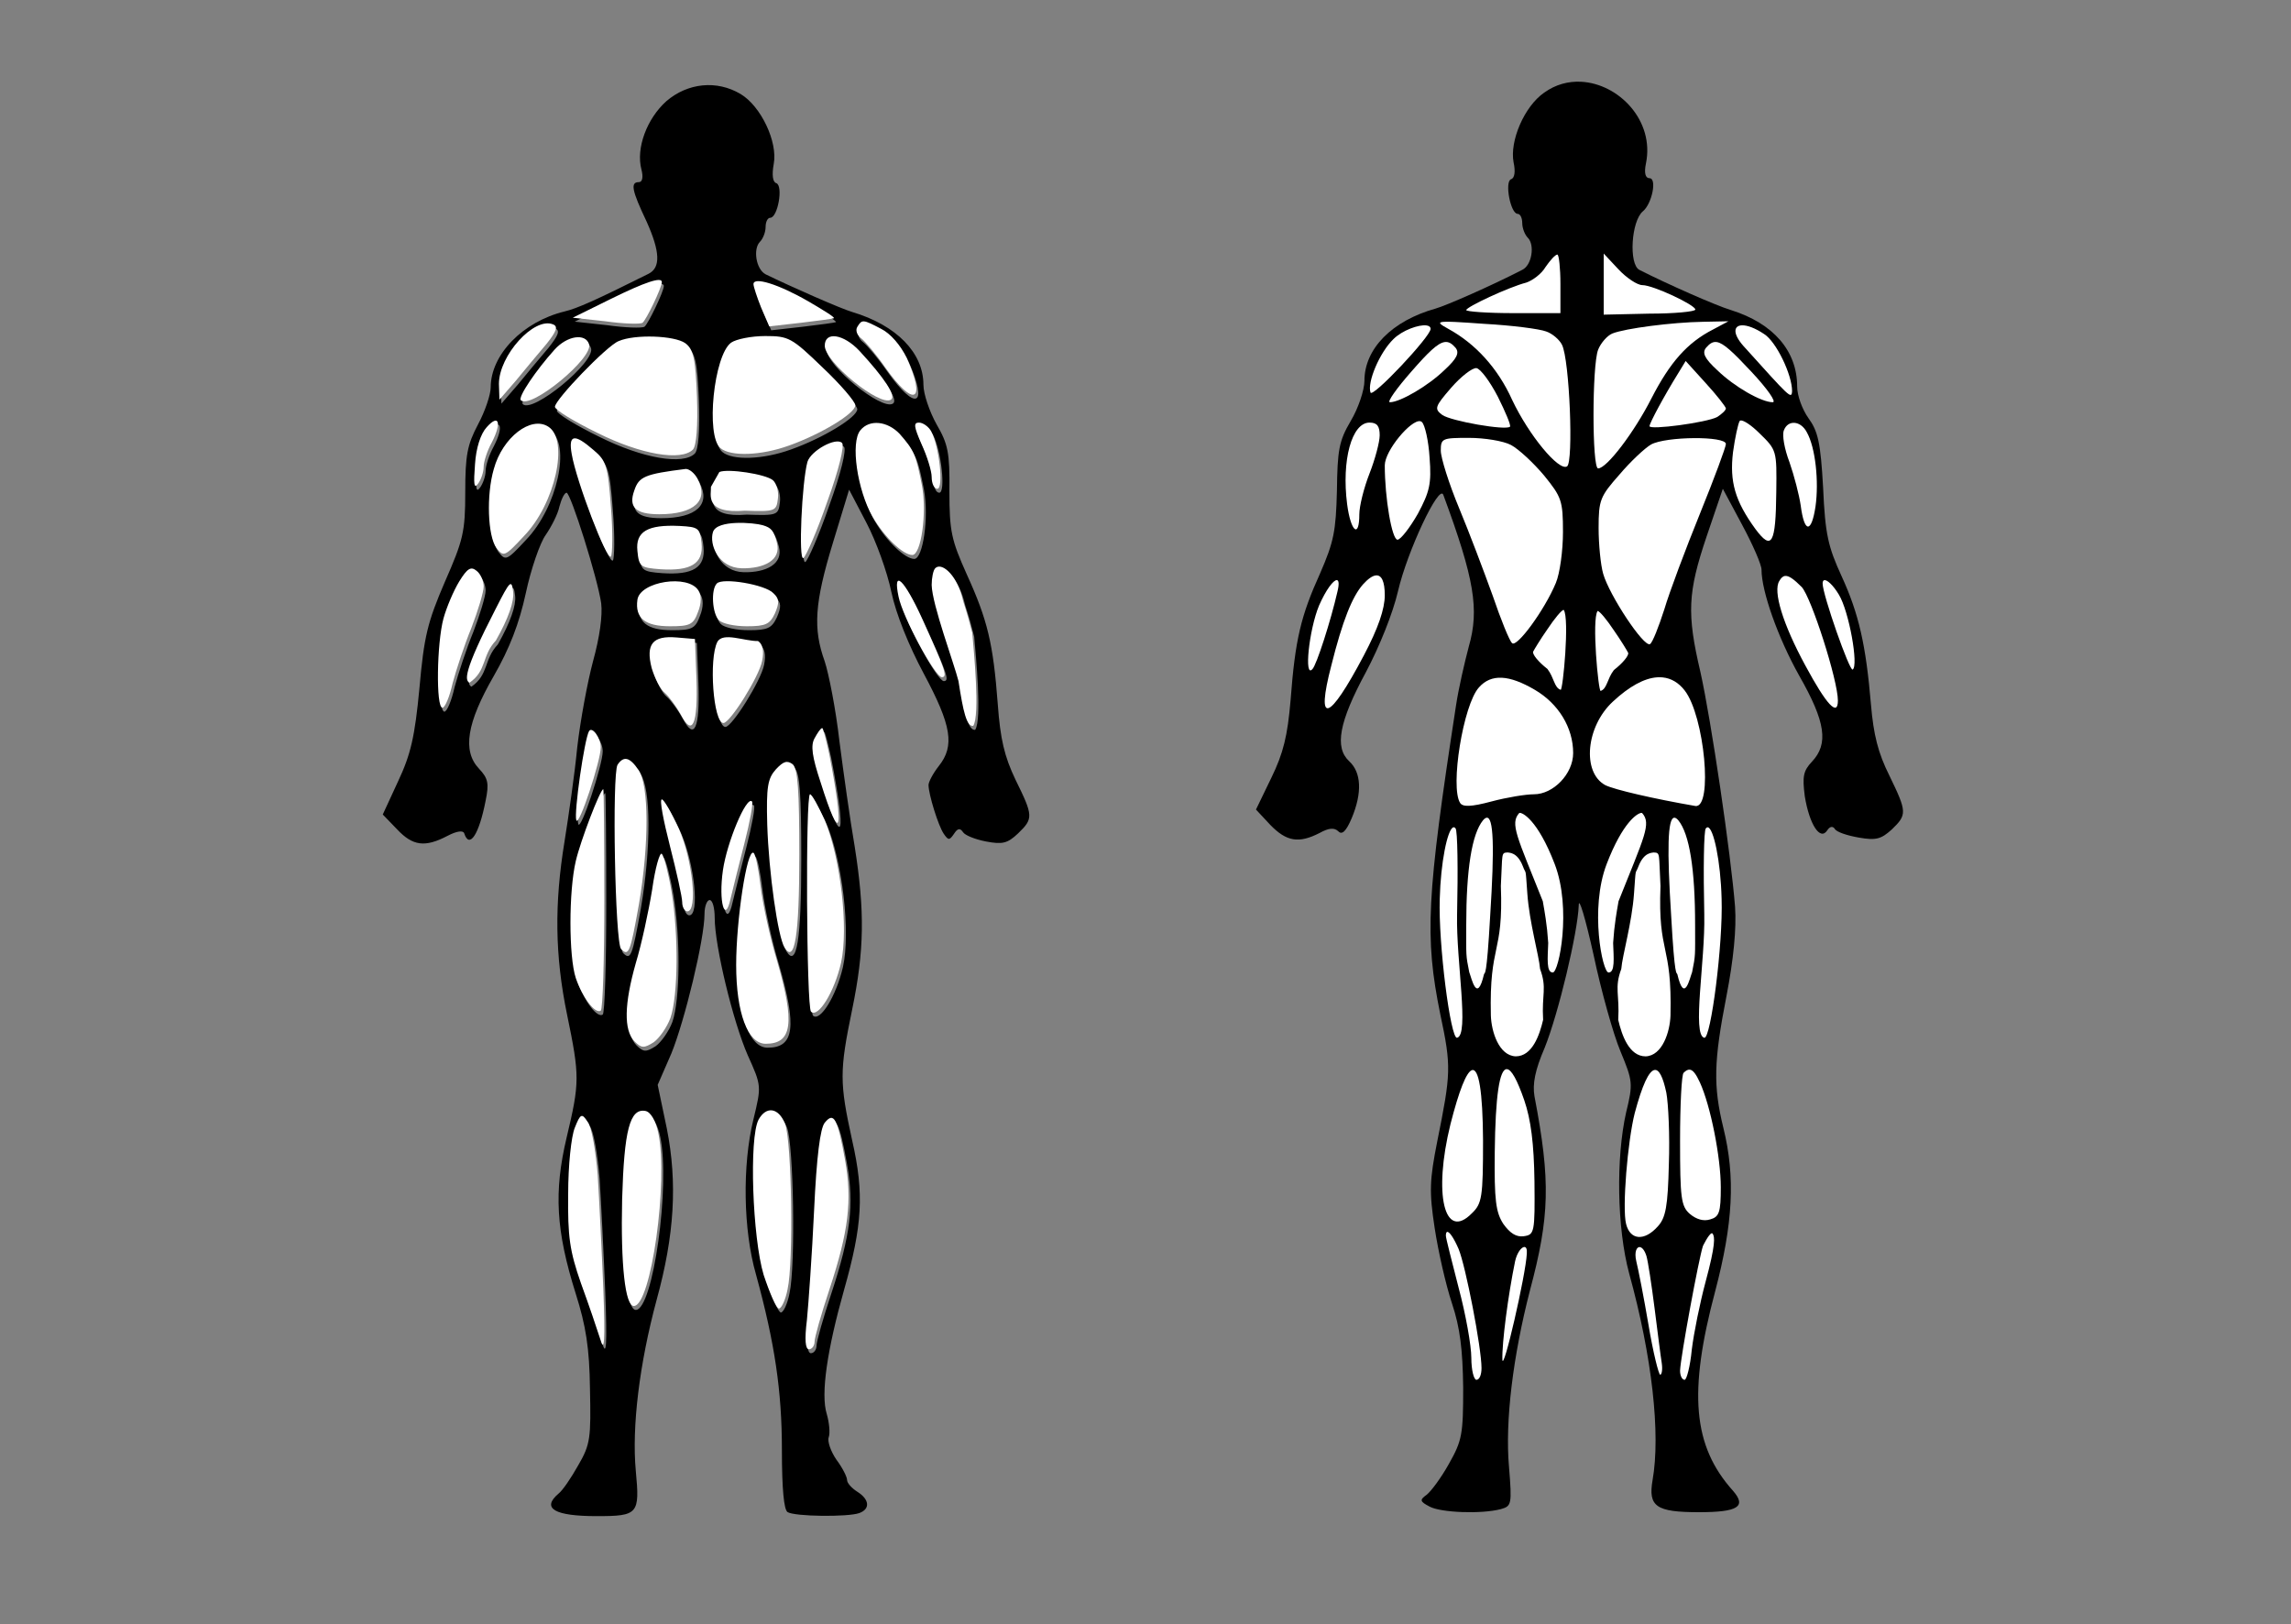 <?xml version="1.0" encoding="UTF-8" standalone="no"?>
<svg
   version="1.0"
   width="450pt"
   height="319pt"
   viewBox="0 0 450 319"
   preserveAspectRatio="xMidYMid meet"
   id="svg2"
   sodipodi:docname="picsvg_download (1).svg.2024_10_19_10_00_56.0.svg"
   inkscape:version="1.3.2 (091e20e, 2023-11-25, custom)"
   xmlns:inkscape="http://www.inkscape.org/namespaces/inkscape"
   xmlns:sodipodi="http://sodipodi.sourceforge.net/DTD/sodipodi-0.dtd"
   xmlns="http://www.w3.org/2000/svg"
   xmlns:svg="http://www.w3.org/2000/svg">
  <rect x="0" y="0" width="450" height="319" fill="#808080" stroke="none"/>
  <defs
     id="defs2" />
  <sodipodi:namedview
     id="namedview2"
     pagecolor="#505050"
     bordercolor="#eeeeee"
     borderopacity="1"
     inkscape:showpageshadow="0"
     inkscape:pageopacity="0"
     inkscape:pagecheckerboard="0"
     inkscape:deskcolor="#505050"
     inkscape:document-units="pt"
     inkscape:zoom="1.4142136"
     inkscape:cx="424.97116"
     inkscape:cy="233.69878"
     inkscape:window-width="1920"
     inkscape:window-height="1017"
     inkscape:window-x="1912"
     inkscape:window-y="-8"
     inkscape:window-maximized="1"
     inkscape:current-layer="g2" />
  <g
     transform="translate(0,319) scale(0.1,-0.1)"
     fill="#000000"
     stroke="none"
     id="g2">
    <path
       d="m 3105.454,3029.453 c -24.766,1.234 -49.951,-5.21 -72.451,-21.46 -39,-27 -68,-94.992 -60,-136.992 4,-18 1.99,-31.003 -5.01,-33.003 -13,-5 -0.992,-67.998 13.008,-67.998 5,0 8.994,-8.003 8.994,-18.003 0,-10 5.001,-23.004 11.001,-29.004 14,-14 7.999,-53.988 -11.001,-62.988 -60,-31 -148.995,-70.011 -169.995,-76.011 -86,-24 -139.995,-78.987 -139.995,-141.987 0,-18 -12.012,-54.014 -27.012,-79.014 -23,-39 -25.997,-56.992 -26.997,-136.992 -2,-79 -6.003,-99.997 -33.003,-161.997 -38,-84 -48.993,-130.009 -57.993,-249.009 -6,-70 -13.998,-103.988 -37.998,-152.988 l -30,-62.007 27.993,-30 c 32,-33 56.002,-36.996 97.002,-15.996 18,10 29.002,11.003 37.002,3.003 7,-7 15.001,-0.014 26.001,25.986 21,50 19.005,90.002 -4.995,112.002 -29,27 -20.012,77.005 32.988,175.005 27,51 53.003,115.994 63.003,158.994 18,78 81.004,212.009 89.004,189.009 61,-165 70.995,-225.008 49.995,-298.008 -8,-30 -19.99,-81.99 -24.99,-114.99 -58,-377.999 -62.011,-454.002 -31.011,-607.002 22,-103 21.009,-116.005 -5.991,-250.005 -15,-76 -16.01,-97.995 -5.01,-169.995 7,-46 22.014,-112.008 34.014,-148.008 16,-48 20.987,-91 21.987,-165 0,-92 -1.993,-104 -27.993,-150 -15,-27 -35.004,-53.996 -44.004,-60.996 -14,-10 -12.994,-12.998 6.006,-22.998 22,-12 101.995,-14.995 139.995,-4.995 21,6 21.996,8.998 15.996,82.998 -8,90 8.001,217.996 41.001,345.996 39,146 41.009,215.002 9.009,382.002 -4,24 0.995,50.995 19.995,94.995 27,67 65.002,226.005 67.002,280.005 0,18 13.004,-25.002 29.004,-97.002 15,-71 38.998,-157.005 52.998,-190.005 24,-58 25.001,-63 11.001,-120 -20,-89 -18.009,-226.996 5.991,-315.996 45,-163 62.011,-314.996 46.011,-405.996 -9,-52 6.996,-63.003 90.996,-63.003 77,0 94.002,10.997 67.002,41.997 -79,88 -88.01,193.007 -35.01,392.007 35,133 40.011,223.991 16.011,320.991 -20,82 -19.009,130.003 5.991,258.003 14,72 20.007,133.001 17.007,176.001 -8,103 -46.998,367.001 -67.998,461.001 -27,115 -25.003,156.001 11.997,266.001 l 31.992,93.999 38.013,-71.001 c 21,-39 37.998,-77.993 37.998,-87.993 0,-42 31.989,-133.008 73.989,-208.008 52,-91 58.005,-133.999 25.005,-168.999 -17,-18 -19.004,-28.998 -14.004,-67.998 9,-55 30.004,-88.002 44.004,-67.002 5,8 11,9.003 15,3.003 3,-6 24.007,-13.007 47.007,-17.007 34,-6 43.995,-2.989 64.995,16.011 30,29 30.005,33.996 -4.995,105.996 -22,44 -31.006,79.999 -36.006,138.999 -10,118 -23.993,178.993 -57.993,252.993 -26,57 -32.006,81.013 -36.006,173.013 -5,89 -10.004,110.992 -29.004,136.992 -12,17 -22.002,44.007 -22.002,62.007 0,70 -46.99,124 -129.99,150 -30,9 -127,51.999 -180,78.999 -21,11 -15.998,95.99 7.002,114.99 18,15 27.993,65.01 12.993,65.01 -8,0 -11.002,9.989 -7.002,28.989 17.25,84 -53.247,156.756 -127.544,160.459 z"
       id="Body-Back"
       style="fill:#000000"/>
    <path
       d="m 1308.858,2991.279 c -38,-34 -60,-92 -49,-134 4,-15 2,-25 -5,-25 -17,0 -14,-16 15,-77 27,-60 28,-91 4,-103 -104,-52 -140,-68 -165,-74 -82,-20 -145,-85 -145,-149 0,-14 -11,-47 -25,-73 -21,-40 -25,-60 -25,-133 0,-78 -4,-94 -40,-176 -34,-79 -41,-107 -50,-209 -9,-95 -17,-130 -42,-183 l -30,-65 28,-29 c 31,-33 55,-36 99,-13 19,10 31,11 33,5 10,-31 29,-3 42,64 7,34 5,44 -13,63 -33,35 -24,90 29,182 31,54 50,103 63,163 10,47 28,99 39,114 11,16 24,41 27,56 4,15 10,27 14,27 8,0 61,-168 68,-217 3,-24 -3,-67 -16,-114 -11,-41 -25,-117 -31,-169 -5,-52 -17,-135 -25,-185 -20,-122 -19,-224 5,-340 25,-121 25,-133 -1,-242 -25,-106 -21,-182 18,-306 20,-63 27,-107 28,-187 2,-96 1,-109 -23,-150 -14,-25 -31,-50 -39,-56 -34,-29 -7,-44 75,-44 82,0 85,4 77,89 -8,86 7,210 41,336 35,127 41,230 20,336 l -18,86 27,62 c 26,64 65,224 65,274 0,15 5,27 10,27 6,0 10,-16 10,-35 0,-55 36,-204 65,-270 27,-60 27,-60 11,-126 -22,-90 -20,-217 5,-304 37,-135 51,-229 51,-345 0,-77 4,-117 11,-122 14,-9 119,-10 141,-2 22,8 20,27 -4,42 -11,7 -20,17 -20,23 0,6 -9,24 -21,40 -11,16 -18,36 -15,44 3,8 1,29 -4,46 -12,39 1,126 34,243 36,127 40,189 16,294 -25,114 -25,136 0,257 24,116 25,193 5,320 -9,52 -22,145 -30,207 -7,62 -21,133 -29,157 -23,64 -20,114 16,232 l 32,105 34,-65 c 19,-36 41,-97 49,-136 9,-43 34,-105 64,-161 54,-101 61,-141 29,-181 -11,-14 -20,-31 -20,-37 0,-18 19,-80 30,-96 9,-13 11,-13 20,0 7,11 12,12 18,3 4,-6 24,-14 45,-18 32,-6 42,-4 63,16 30,29 30,34 -5,105 -22,46 -30,80 -35,149 -9,119 -20,165 -61,255 -30,67 -34,84 -34,163 1,76 -3,93 -25,131 -14,25 -26,60 -26,78 0,63 -53,117 -140,143 -21,6 -121,50 -170,74 -19,10 -25,50 -11,64 6,6 11,19 11,29 0,10 4,18 9,18 15,0 26,63 12,68 -7,2 -9,16 -5,38 8,43 -25,113 -65,137 -47,28 -104,22 -146,-14 z m -5,-363 c 0,-11 -31,-75 -38,-80 -5,-3 -38,-2 -73,3 l -64,7 75,37 c 67,33 100,44 100,33 z m 288,-38 c 29,-17 52,-31 50,-33 -2,-1 -31,-5 -65,-9 l -62,-7 -16,37 c -8,20 -15,41 -15,46 0,15 49,0 108,-34 z m -515,-84 c -16,-19 -43,-51 -60,-72 l -32,-37 -1,31 c 0,56 69,132 106,117 11,-4 7,-14 -13,-39 z m 658,30 c 18,-9 38,-32 50,-57 39,-87 14,-98 -42,-19 -18,26 -40,52 -48,58 -8,6 -11,16 -7,22 9,15 11,15 47,-4 z m -574,-30 c 9,-27 -115,-129 -134,-110 -6,6 30,59 66,99 25,28 61,33 68,11 z m 189,2 c 16,-12 20,-29 23,-106 2,-56 -1,-96 -8,-103 -23,-23 -102,-10 -188,33 -45,22 -83,45 -83,51 0,14 102,120 125,129 32,14 110,11 131,-4 z m 270,-48 c 35,-33 64,-67 64,-74 0,-16 -68,-57 -130,-79 -55,-20 -115,-22 -135,-5 -29,24 -13,182 21,207 10,7 40,13 67,13 46,0 52,-3 113,-62 z m 72,33 c 49,-53 73,-89 62,-96 -22,-14 -130,74 -130,106 0,29 37,23 68,-10 z m -722,-180 c -9,-16 -16,-38 -16,-48 0,-10 -5,-25 -11,-33 -8,-11 -9,-1 -6,38 2,32 11,60 23,73 24,27 30,9 10,-30 z m 111,31 c 41,-26 14,-151 -48,-215 -38,-41 -40,-41 -54,-23 -17,23 -20,104 -5,155 17,62 73,105 107,83 z m 690,-14 c 29,-33 32,-41 44,-102 10,-55 -2,-136 -19,-136 -18,0 -54,34 -78,75 -30,52 -44,146 -24,170 18,22 53,18 77,-7 z m 62,5 c 16,-30 25,-113 12,-113 -6,0 -11,10 -11,23 0,12 -9,41 -20,65 -15,34 -16,42 -5,42 8,0 19,-8 24,-17 z m -663,-37 c 25,-21 28,-31 34,-112 4,-49 3,-93 0,-97 -8,-9 -68,148 -77,201 -7,39 5,41 43,8 z m 459,-101 c -20,-58 -42,-108 -47,-111 -10,-6 -3,149 8,189 7,22 56,49 68,37 5,-5 -6,-52 -29,-115 z m -255,45 c 23,-43 -6,-70 -75,-70 -47,0 -61,14 -49,47 9,27 21,32 101,42 7,0 17,-8 23,-19 z m 43,13 c 17,7 90,-4 105,-16 7,-6 12,-22 10,-36 -3,-25 -5,-26 -65,-24 -80.618,-6.711 -65.566,32.524 -66.541,46.825 m 101.509,-75.282 c 16.975,-4.978 22.032,-10.543 28.032,-34.543 9,-34 -25.123,-51.045 -69.114,-50.114 -45.915,0.971 -64.321,46.982 -56.401,71.37 7.921,24.388 80.507,18.266 97.482,13.287 z m -119.968,-35.543 c 4,-40 -21,-55 -81,-51 -39,3 -42,5 -45,36 -4,38 20,52 83,49 37,-2 40,-4 43,-34 z m -428,-85 c 0,-11 -11,-47 -24,-81 -14,-34 -30,-83 -37,-109 -6,-27 -15,-48 -20,-48 -13,0 -11,127 2,175 6,22 20,55 31,73 16,26 23,30 34,21 8,-6 14,-20 14,-31 z m 938.75,-16.938 c 5,-21 8.375,-23.812 20.938,-73.938 3.022,-34.762 15.609,-162.561 1.884,-182.841 -12.899,-1.281 -19.618,27.459 -28.921,88.088 -8.674,34.752 -51.651,149.629 -52.651,188.629 0,14 3,29 7,33 12,12 39.75,-10.938 51.75,-52.938 z m -914.75,-89.062 c -28.129,-29.916 -17.429,-59.235 -51.938,-82.938 -8.411,5.168 -13.645,18.63 51.938,145.938 28,55 31,58 34,32 2,-18 -9,-51 -34,-95 z m 398,98 c 6,-9 6,-25 -1,-42 -9,-25 -16,-28 -55,-28 -49,0 -69,16 -64,52 5,36 100,51 120,18 z m 147,-5 c 12,-11 12,-19 3,-40 -10,-21 -18,-25 -55,-25 -24,0 -48,5 -55,12 -13,13 -16,60 -4,72 11,12 95,-2 111,-19 z m 293,-52 c 44,-97 50,-113 38,-113 -13,0 -77,118 -85,158 -12,56 11,35 47,-45 z m -444,-117 c 3,-89 -8,-114 -31,-69 -9,16 -23,35 -31,42 -9,7 -20,29 -26,49 -12,47 2,64 49,60 l 36,-3 z m 121,75 c 9,-6 12,-19 8,-39 -6,-31 -63,-122 -76,-122 -20,0 -28.971,126.257 -11.971,159.257 11,20 53.029,1.23 79.971,1.743 z m -309,-209 c 0,-26 -43,-157 -48,-143 -5,14 16,160 25,175 6,10 23,-13 23,-32 z m 449,-14 c 30,-155 22,-179 -17,-55 -17,51 -20,73 -12,87 6,11 12,20 15,20 2,0 8,-24 14,-52 z m -375,-30 c 21,-29 21,-147 1,-264 -17,-95 -20,-103 -35,-88 -12,12 -18,344 -7,362 12,18 24,15 41,-10 z m 316,-167 c 0,-160 -9,-214 -29,-182 -13,21 -31,146 -34,242 -2,74 1,90 17,108 15,16 22,18 33,10 10,-9 13,-50 13,-178 z m -383,-86 c 0,-119 -3,-218 -7,-220 -11,-7 -36,26 -49,64 -14,42 -14,171 0,230 9,39 48,141 54,141 1,0 2,-97 2,-215 z m 433,154 c 31,-74 47,-212 32,-280 -13,-57 -45,-109 -59,-96 -9,9 -11,427 -2,427 4,0 16,-23 29,-51 z m -286,-18 c 26,-59 37,-161 16,-161 -5,0 -10,8 -10,18 0,10 -11,59 -24,110 -13,51 -21,92 -16,92 4,0 19,-26 34,-59 z m 128,-28 c -11,-43 -23,-91 -27,-108 -11,-51 -24,-6 -15,56 8,55 46,146 57,135 3,-3 -4,-40 -15,-83 z m -143,-94 c 14,-84 13,-204 -2,-248 -7,-19 -22,-40 -33,-48 -19,-12 -24,-12 -38,2 -21,22 -20,73 3,154 11,36 25,101 32,144 6,43 15,74 19,70 4,-4 13,-38 19,-74 z m 175,10 c 4,-33 18,-99 32,-145 36,-124 30,-164 -22,-164 -35,0 -58,60 -58,155 0,87 21,228 34,220 4,-2 10,-32 14,-66 z m -201,-484 c 20,-94 -14,-340 -48,-340 -17,0 -26,80 -23,210 4,135 15,179 46,173 10,-2 20,-19 25,-43 z m 249,18 c 13,-33 17,-271 5,-325 -4,-21 -12,-38 -17,-38 -5,0 -18,30 -30,66 -22,73 -29,269 -10,305 15,27 39,24 52,-8 z m -368,-101 c 3,-48 8,-148 11,-222 4,-106 2,-128 -6,-100 -6,19 -23,69 -38,110 -22,63 -26,91 -25,175 0,56 6,113 13,130 11,28 14,29 25,12 8,-9 16,-57 20,-105 z m 486,29 c 14,-79 7,-139 -31,-254 -16,-48 -29,-94 -29,-102 0,-8 -5,-15 -11,-15 -7,0 -9,18 -4,58 3,31 10,128 14,214 5,107 12,162 21,173 18,22 25,9 40,-74 z"
       id="Body-Front"
       sodipodi:nodetypes="ccscscscscccccccccccccsccccccccccscccccssscccscscscscccccccccccccsccscccccccsccsssccccsccccscccccsccccccccccscccsccccscscccscccsccssccscccccccccccsccccsscscccccccscsccsccccccccscsssscccssccscccscccccsccccccccsscccsscccscccccccccccsccsssscccscccsccsccccsscccsscccsccsssscsccssscccccssccsscccscccccscccccccccccccssccsc"
       style="fill:#000000;fill-opacity:1"/>
    <path
       id="Calfs-Front"
       style="fill:#ffffff;fill-opacity:1"
       d="m 1293,965 c 20,-94 -14,-340 -48,-340 -17,0 -26,80 -23,210 4,135 15,179 46,173 10,-2 20,-19 25,-43 z m 249,18 c 13,-33 17,-271 5,-325 -4,-21 -12,-38 -17,-38 -5,0 -18,30 -30,66 -22,73 -29,269 -10,305 15,27 39,24 52,-8 z M 1174,882 c 3,-48 8,-148 11,-222 4,-106 2,-128 -6,-100 -6,19 -23,69 -38,110 -22,63 -26,91 -25,175 0,56 6,113 13,130 11,28 14,29 25,12 8,-9 16,-57 20,-105 z m 486,29 c 14,-79 7,-139 -31,-254 -16,-48 -29,-94 -29,-102 0,-8 -5,-15 -11,-15 -7,0 -9,18 -4,58 3,31 10,128 14,214 5,107 12,162 21,173 18,22 25,9 40,-74 z" />
    <path
       id="Quads-Front"
       style="fill:#ffffff;fill-opacity:1"
       d="m 1180,1722 c 0,-26 -43,-157 -48,-143 -5,14 16,160 25,175 6,10 23,-13 23,-32 z m 449,-14 c 30,-155 22,-179 -17,-55 -17,51 -20,73 -12,87 6,11 12,20 15,20 2,0 8,-24 14,-52 z m -375,-30 c 21,-29 21,-147 1,-264 -17,-95 -20,-103 -35,-88 -12,12 -18,344 -7,362 12,18 24,15 41,-10 z m 316,-167 c 0,-160 -9,-214 -29,-182 -13,21 -31,146 -34,242 -2,74 1,90 17,108 15,16 22,18 33,10 10,-9 13,-50 13,-178 z m -383,-86 c 0,-119 -3,-218 -7,-220 -11,-7 -36,26 -49,64 -14,42 -14,171 0,230 9,39 48,141 54,141 1,0 2,-97 2,-215 z m 433,154 c 31,-74 47,-212 32,-280 -13,-57 -45,-109 -59,-96 -9,9 -11,427 -2,427 4,0 16,-23 29,-51 z m -286,-18 c 26,-59 37,-161 16,-161 -5,0 -10,8 -10,18 0,10 -11,59 -24,110 -13,51 -21,92 -16,92 4,0 19,-26 34,-59 z m 128,-28 c -11,-43 -23,-91 -27,-108 -11,-51 -24,-6 -15,56 8,55 46,146 57,135 3,-3 -4,-40 -15,-83 z m -143,-94 c 14,-84 13,-204 -2,-248 -7,-19 -22,-40 -33,-48 -19,-12 -24,-12 -38,2 -21,22 -20,73 3,154 11,36 25,101 32,144 6,43 15,74 19,70 4,-4 13,-38 19,-74 z m 175,10 c 4,-33 18,-99 32,-145 36,-124 30,-164 -22,-164 -35,0 -58,60 -58,155 0,87 21,228 34,220 4,-2 10,-32 14,-66 z" />
    <path
       id="Lower_Abs-Front"
       style="fill:#ffffff;fill-opacity:1"
       d="m 1368,1856 c 3,-89 -8,-114 -31,-69 -9,16 -23,35 -31,42 -9,7 -20,29 -26,49 -12,47 2,64 49,60 l 36,-3 z m 121,75 c 9,-6 12,-19 8,-39 -6,-31 -63,-122 -76,-122 -20,0 -28.971,126.257 -11.971,159.257 11,20 53.029,1.23 79.971,1.743 z" />
    <path
       id="Forearms-Front"
       style="fill:#ffffff;fill-opacity:1"
       d="m 950,2038 c 0,-11 -11,-47 -24,-81 -14,-34 -30,-83 -37,-109 -6,-27 -15,-48 -20,-48 -13,0 -11,127 2,175 6,22 20,55 31,73 16,26 23,30 34,21 8,-6 14,-20 14,-31 z m 938.75,-16.938 c 5,-21 8.375,-23.812 20.938,-73.938 3.022,-34.762 15.609,-162.561 1.884,-182.841 -12.899,-1.281 -19.618,27.459 -28.921,88.088 C 1873.976,1887.123 1831,2002 1830,2041 c 0,14 3,29 7,33 12,12 39.75,-10.938 51.75,-52.938 z M 974,1932 c -28.129,-29.916 -17.429,-59.235 -51.938,-82.938 C 913.652,1854.23 908.417,1867.692 974,1995 c 28,55 31,58 34,32 2,-18 -9,-51 -34,-95 z m 838,41 c 44,-97 50,-113 38,-113 -13,0 -77,118 -85,158 -12,56 11,35 47,-45 z" />
    <path
       id="Middle_Abs-Front"
       style="fill:#ffffff;fill-opacity:1"
       d="M 1497.968,2158.543 C 1514.943,2153.564 1520,2148 1526,2124 c 9,-34 -25.123,-51.045 -69.114,-50.114 -45.915,0.971 -64.321,46.982 -56.401,71.37 7.921,24.388 80.507,18.266 97.482,13.287 z M 1378,2123 c 4,-40 -21,-55 -81,-51 -39,3 -42,5 -45,36 -4,38 20,52 83,49 37,-2 40,-4 43,-34 z m -6,-93 c 6,-9 6,-25 -1,-42 -9,-25 -16,-28 -55,-28 -49,0 -69,16 -64,52 5,36 100,51 120,18 z m 147,-5 c 12,-11 12,-19 3,-40 -10,-21 -18,-25 -55,-25 -24,0 -48,5 -55,12 -13,13 -16,60 -4,72 11,12 95,-2 111,-19 z" />
    <path
       id="Upper_Abs-Front"
       style="fill:#ffffff;fill-opacity:1"
       d="m 1370,2250 c 23,-43 -6,-70 -75,-70 -47,0 -61,14 -49,47 9,27 21,32 101,42 7,0 17,-8 23,-19 z m 43,13 c 17,7 90,-4 105,-16 7,-6 12,-22 10,-36 -3,-25 -5,-26 -65,-24 -80.618,-6.711 -65.566,32.524 -66.541,46.825" />
    <path
       id="Lats-Front"
       style="fill:#ffffff;fill-opacity:1"
       d="m 1166,2306 c 25,-21 28,-31 34,-112 4,-49 3,-93 0,-97 -8,-9 -68,148 -77,201 -7,39 5,41 43,8 z m 459,-101 c -20,-58 -42,-108 -47,-111 -10,-6 -3,149 8,189 7,22 56,49 68,37 5,-5 -6,-52 -29,-115 z" />
    <path
       id="Biceps-Front"
       style="fill:#ffffff;fill-opacity:1"
       d="m 1077,2352 c 41,-26 14,-151 -48,-215 -38,-41 -40,-41 -54,-23 -17,23 -20,104 -5,155 17,62 73,105 107,83 z m 690,-14 c 29,-33 32,-41 44,-102 10,-55 -2,-136 -19,-136 -18,0 -54,34 -78,75 -30,52 -44,146 -24,170 18,22 53,18 77,-7 z" />
    <path
       id="Triceps-Front"
       style="fill:#ffffff;fill-opacity:1"
       d="m 966,2321 c -9,-16 -16,-38 -16,-48 0,-10 -5,-25 -11,-33 -8,-11 -9,-1 -6,38 2,32 11,60 23,73 24,27 30,9 10,-30 z m 863,22 c 16,-30 25,-113 12,-113 -6,0 -11,10 -11,23 0,12 -9,41 -20,65 -15,34 -16,42 -5,42 8,0 19,-8 24,-17 z"/>
    <path
       id="Chest-Front"
       style="fill:#ffffff;fill-opacity:1"
       d="m 1346,2516 c 16,-12 20,-29 23,-106 2,-56 -1,-96 -8,-103 -23,-23 -102,-10 -188,33 -45,22 -83,45 -83,51 0,14 102,120 125,129 32,14 110,11 131,-4 z m 270,-48 c 35,-33 64,-67 64,-74 0,-16 -68,-57 -130,-79 -55,-20 -115,-22 -135,-5 -29,24 -13,182 21,207 10,7 40,13 67,13 46,0 52,-3 113,-62 z"/>
    <path
       id="Front Delts-Front"
       style="fill:#ffffff;fill-opacity:1"
       d="m 1157,2514 c 9,-27 -115,-129 -134,-110 -6,6 30,59 66,99 25,28 61,33 68,11 z m 531,-13 c 49,-53 73,-89 62,-96 -22,-14 -130,74 -130,106 0,29 37,23 68,-10 z"/>
    <path
       id="Side Delts-Front"
       style="fill:#ffffff;fill-opacity:1"
       d="m 1073,2514 c -16,-19 -43,-51 -60,-72 l -32,-37 -1,31 c 0,56 69,132 106,117 11,-4 7,-14 -13,-39 z m 658,30 c 18,-9 38,-32 50,-57 39,-87 14,-98 -42,-19 -18,26 -40,52 -48,58 -8,6 -11,16 -7,22 9,15 11,15 47,-4 z"/>
    <path
       id="Traps-Front"
       style="fill:#ffffff;fill-opacity:1"
       d="m 1300,2636 c 0,-11 -31,-75 -38,-80 -5,-3 -38,-2 -73,3 l -64,7 75,37 c 67,33 100,44 100,33 z m 288,-38 c 29,-17 52,-31 50,-33 -2,-1 -31,-5 -65,-9 l -62,-7 -16,37 c -8,20 -15,41 -15,46 0,15 49,0 108,-34 z" />
    <path
       id="Calfs-Back"
       style="fill:#ffffff"
       d="m 2959.922,1090.16 c 8.865,-0.592 20.197,-21.032 34.072,-61.157 13,-38 19.01,-85.009 20.01,-159.009 1,-101 -0.01,-104.988 -21.006,-107.988 -15,-2 -27.005,5.994 -40.005,23.994 -15,23 -17.992,47.006 -16.992,141.006 1.25,110 9.146,164.141 23.921,163.154 z m 359.312,-1.04 c 6.328,-0.82 12.261,-8.872 19.761,-25.122 21,-46 41.001,-147.001 41.001,-206.001 0,-49 -2.991,-58.003 -20.991,-63.003 -13,-4 -27.005,9.9e-4 -40.005,11.001 -17,15 -18.999,31.009 -18.999,144.009 0,70 3.002,129.993 7.002,132.993 4.5,4.5 8.434,6.615 12.231,6.123 z m -69.287,-0.571 c 8.776,1.309 16.494,-13.483 23.057,-44.546 4,-21 6.995,-85.01 4.995,-140.01 -2,-83 -6.002,-105.988 -22.002,-122.988 -26,-29 -53.992,-27.005 -61.992,4.995 -8,31 2.992,162.998 16.992,217.998 14.625,54.562 27.667,82.868 38.95,84.551 z m -359.048,-0.469 c 13.693,5.113 21.542,-41.326 22.105,-138.076 0,-111 -2.002,-123.998 -22.002,-142.998 -54,-55 -75.997,36.991 -41.997,174.99 17.062,66.937 31.244,102.107 41.895,106.084 z m -48.823,-317.754 c 3.984,2.109 13.175,-10.825 22.925,-33.325 14,-34 45,-194.009 45,-234.009 0,-13 -4.005,-22.998 -10.005,-22.998 -5,0 -9.99,19.008 -9.99,43.008 0,24 -11.005,86.003 -25.005,138.003 -13,51 -25.005,96.997 -25.005,101.997 0,4.25 0.752,6.621 2.08,7.324 z m 519.858,-2.578 c 0.815,0.231 1.524,0.03 2.065,-0.747 4.328,-6.219 5.996,-20.995 -14.004,-94.995 -11,-41 -22.997,-100.008 -26.997,-133.008 -3,-32 -10.004,-59.004 -14.004,-59.004 -5,0 -8.994,8.003 -8.994,18.003 1,27 37,221.714 45,244.995 0,0 11.226,23.136 16.934,24.756 z m -367.749,-26.836 c 3.363,0.018 5.569,-3.92 4.819,-12.92 -2,-42 -47.003,-236.993 -48.003,-207.993 -1,32 11.005,124.993 25.005,192.993 3.75,16.875 12.573,27.891 18.179,27.92 z m 227.681,-0.425 c 4.113,-1.084 8.754,-6.615 12.129,-17.49 3,-10 10.011,-55.993 16.011,-102.993 6,-47 11.989,-95.007 13.989,-107.007 2,-13 0.012,-22.998 -2.988,-22.998 -3,0 -14.013,43.998 -23.013,97.998 -9,53 -19.994,108.995 -23.994,124.995 -4.375,18.75 1.011,29.302 7.866,27.495 z" />
    <path
       id="Hamstrings-Back"
       style="fill:#ffffff"
       d="m 3224.062,1593.452 c 0.522,0.031 0.944,-0.01 1.274,-0.117 19,-21 4.329,-46.378 -46.187,-173.423 -9.998,-56 -9.008,-66.712 -10.62,-81.987 1.067,-29.876 4.021,-57.964 -8.979,-57.964 -12,0 -37.452,125.252 -3.75,213.003 31.64,82.383 60.434,100.021 68.262,100.488 z m -239.853,-0.088 c 5.281,1.719 35.786,-12.496 69.536,-100.371 33.702,-87.75 8.25,-212.988 -3.75,-212.988 -13,0 -10.047,28.088 -8.979,57.964 -1.612,15.275 -0.62,25.987 -10.62,81.987 -50.516,127.045 -65.186,152.408 -46.187,173.408 z m 304.131,-9.419 c 2.351,0.303 5.078,-1.387 8.203,-4.981 22,-27 33.003,-96.001 33.003,-206.001 0,-62 1.018,-57.753 -5.903,-92.358 -4.566,-11.351 -15.147,-63.188 -28.975,-4.087 -1.45,4.54 -5.129,-10.552 -12.129,114.448 -8.438,131.625 -6.897,191.345 5.801,192.978 z m -368.584,-0.015 c 14.027,2.748 16.001,-56.435 7.251,-192.935 -7,-125 -10.679,-109.894 -12.129,-114.434 -13.829,-59.101 -24.409,-7.278 -28.975,4.072 -6.921,34.606 -5.903,30.358 -5.903,92.358 0,110 11.003,179.001 33.003,206.001 2.5,2.875 4.749,4.544 6.753,4.937 z m 434.312,-18.75 c 11.565,0.022 25.697,-66.809 27.51,-140.215 3,-89 -21.222,-275.968 -33.926,-273.223 -24.583,5.304 1.897,151.216 -0.103,241.216 h 0.029 c -2,89 -0.997,166.01 3.003,170.01 1.125,1.5 2.29,2.21 3.486,2.212 z m -499.761,-0.191 c 1.617,0.623 3.188,0.01 4.688,-1.992 4,-4 5.003,-80.995 3.003,-169.995 -2,-90 24.492,-235.927 -0.059,-241.23 -12.707,-2.745 -36.941,184.223 -33.941,273.223 1.75,70.875 14.988,135.634 26.309,139.995 z m 107.109,-49.219 c 3.11,-0.842 18.877,0.844 29.678,-26.836 7,-18.977 4.906,2.064 8.906,-53.935 4,-57 22.96,-121.667 25.005,-147.993 14,-38 3.059,-49.028 5.991,-100.005 -7,-30 -21.305,-71.619 -53.833,-71.675 -32.887,1.224 -47.809,48.303 -48.809,80.303 -3.314,143.888 24.909,117.361 19.643,254.37 3.514,64.837 0.039,65.075 13.418,65.772 z m 286.714,-0.044 c 13.413,-0.697 9.904,-0.935 13.418,-65.771 -5.265,-137.01 22.957,-110.481 19.643,-254.37 -1,-32 -15.921,-79.079 -48.809,-80.303 -32.527,0.056 -46.833,41.675 -53.833,71.675 2.932,50.977 -8.009,62.005 5.991,100.005 2.045,26.326 21.005,90.993 25.005,147.993 4,56 1.906,34.958 8.906,53.935 10.801,27.68 26.569,25.996 29.678,26.836 z" />
    <path
       id="Glutes-Back"
       style="fill:#ffffff"
       d="m 3255.249,1859.731 c 3.63,0.234 7.179,0.178 10.635,-0.176 16.588,-1.699 31.11,-10.187 43.11,-25.562 39,-50 56.006,-231.992 21.006,-226.992 -81,14 -158.997,32.001 -176.997,41.001 -46,25 -38,115.004 15,164.004 32.266,30.078 61.836,46.088 87.246,47.725 z m -305.376,-0.85 c 18.125,-0.875 39.627,-8.877 65.127,-23.877 46,-27 75,-73.999 75,-123.999 0,-41 -39.007,-81.006 -77.007,-81.006 -16,0 -52.998,-6.004 -82.998,-14.004 -41,-11 -56.992,-11.003 -61.992,-3.003 -20,31 6.002,193.007 37.002,227.007 12,13.5 26.743,19.757 44.868,18.882 z" />
    <path
       id="Erectors-Back"
       style="fill:#ffffff"
       d="m 3071.44,1992.183 c 11.822,-16.451 -1.578,-158.473 -5.991,-157.002 -12.803,4.268 -12.641,23.675 -26.001,41.001 -18,14 -30.008,28.999 -28.008,33.999 2,4 14.008,24.004 28.008,44.004 14,21 27.992,37.998 31.992,37.998 z M 3138.003,1990 c 4,0 17.992,-16.998 31.992,-37.998 14,-20 26.008,-40.004 28.008,-44.004 2,-5 -10.008,-19.999 -28.008,-33.999 -13.36,-17.326 -13.198,-36.733 -26.001,-41.001 -4.413,-1.471 -17.813,140.551 -5.991,157.002 z" />
    <path
       id="Forearms-Back"
       style="fill:#ffffff"
       d="m 2702.476,2059.873 c 11.279,1.201 17.52,-12.002 17.52,-38.877 0,-27 -13.001,-64.993 -41.001,-117.993 -69,-131 -94.999,-139.01 -63.999,-20.01 22,88 41.007,135.009 62.007,159.009 10.125,11.25 18.706,17.15 25.474,17.871 z m 803.804,-1.04 c 7.324,0.83 17.1,-6.201 32.725,-21.826 19,-21 71.001,-183.008 71.001,-223.008 0,-32 -21.999,-9.006 -63.999,68.994 -44,81 -64.006,146.011 -51.006,166.011 3.375,6 6.885,9.331 11.279,9.829 z m -880.474,-8.174 c 3.914,-0.205 4.951,-7.286 1.201,-22.661 -13,-57 -41.014,-143.992 -49.014,-151.992 -17,-20 -6.992,76.995 13.008,124.995 13.75,31.25 28.281,50 34.805,49.658 z m 957.085,-0.249 c 5.484,1.781 17.857,-9.653 29.107,-28.403 20,-33 38.997,-140.012 26.997,-147.012 -6,-4 -58.989,146.999 -58.989,168.999 0,3.75 1.058,5.822 2.886,6.416 z"/>
    <path
       id="Lats-Back"
       style="fill:#ffffff"
       d="m 2884.995,2330.005 c 31,0 67.998,-6.004 82.998,-14.004 15,-8 44.01,-35 65.01,-60 34,-42 37.002,-49.006 37.002,-111.006 0,-36 -6.004,-80.99 -14.004,-99.99 -22,-53 -77.001,-128.008 -86.001,-118.008 -5,4 -21.998,46.003 -37.998,93.003 -17,47 -46.006,124.002 -66.006,172.002 -20,48 -35.991,98.998 -35.991,112.998 0,24 2.99,25.005 54.99,25.005 z m 442.383,-0.498 c 33.125,0.25 62.622,-3.514 62.622,-11.514 0,-6 -23.006,-67.992 -51.006,-136.992 -28,-69 -59.99,-153.998 -69.99,-187.998 -11,-34 -23.008,-64.998 -28.008,-67.998 -12,-7 -79.992,95.988 -91.992,137.988 -5,17 -9.009,58 -9.009,90 0,55 3.001,62 41.001,105 22,26 50.007,52.004 62.007,59.004 14.5,8 51.25,12.26 84.375,12.51 z" />
    <path
       id="Triceps-Back"
       style="fill:#ffffff"
       d="m 3418.799,2364.136 c 5.701,0.998 21.457,-9.387 37.207,-25.137 34,-33 33.988,-34.005 32.988,-115.005 -1,-103 -9.001,-115.993 -41.001,-72.993 -40,55 -50.989,92.996 -43.989,150.996 4,29 9.993,55.996 12.993,60.996 0.375,0.625 0.987,1 1.802,1.143 z m -628.931,-1.435 c 1.201,-0.263 2.26,-0.824 3.135,-1.699 6,-6 13,-37.005 15,-70.005 4,-51 0,-66.995 -22.998,-109.995 -16,-28 -34.005,-51.006 -40.005,-51.006 -11,0 -25.005,82.001 -25.005,146.001 0,29.062 51.855,90.656 69.873,86.704 z m -99.873,-2.695 c 15,0 20.01,-7.005 20.01,-25.005 0,-13 -9.01,-47 -20.01,-75 -11,-28 -19.995,-63.995 -19.995,-79.995 0,-49 -16.994,-34.005 -23.994,19.995 -11,86 8.989,160.005 43.989,160.005 z M 3525,2359.507 c 8.75,-0.75 17.994,-7.001 23.994,-18.501 17,-30 24.007,-97.001 17.007,-146.001 -8,-53 -22.004,-52.008 -29.004,1.992 -3,21 -13.002,59.005 -22.002,85.005 -10,26 -15.001,54.003 -11.001,63.003 4,10.5 12.256,15.252 21.006,14.502 z" />
    <path
       id="Rhomboids-Back"
       style="fill:#ffffff"
       d="m 3311.001,2481.001 38.994,-43.008 c 22,-24 39.005,-45.995 40.005,-49.995 0,-4 -8.007,-10.992 -17.007,-16.992 -21,-11 -132.993,-26.003 -132.993,-18.003 0,6 28.997,60 56.997,105 z m -411.006,-14.004 c 8,-1 27.012,-27.001 42.012,-56.001 15,-30 25.994,-55.989 23.994,-58.989 -8,-8 -116.008,10.998 -133.008,22.998 -16,12 -14.993,15.998 17.007,52.998 19,22 41.995,39.994 49.995,38.994 z" />
    <path
       id="Rear_Delts-Back"
       style="fill:#ffffff"
       d="m 2837.358,2518.149 c 8.092,1.277 14.511,-2.898 21.636,-11.147 8,-10 3.013,-21.004 -21.987,-44.004 C 2805.007,2431.998 2750,2399.995 2730,2399.995 c -6,0 12.997,27 41.997,60 33.75,38.75 51.875,56.025 65.361,58.154 z m 534.858,0 c 13.252,-2.129 31.529,-19.404 67.778,-58.154 31,-33 50.012,-60 42.012,-60 -22,0 -75.014,30.003 -109.014,63.003 -25,23 -29.987,34.004 -21.987,44.004 7.125,8.25 13.26,12.425 21.211,11.147 z" />
    <path
       id="Side_Delts-Back"
       style="fill:#ffffff"
       d="m 3421.963,2551.064 c 9.984,0.182 25.037,-5.066 43.037,-17.066 24,-15 55.005,-80.002 55.005,-112.002 -1,-17 -4.006,-12.996 -96.006,89.004 -21.25,24.375 -18.677,39.761 -2.036,40.063 z m -620.142,-0.205 c 5.047,-0.672 8.174,-2.856 8.174,-6.856 0,-15 -113.993,-136.01 -117.993,-125.01 -7,20 18,79 45,105 17.25,17.25 49.679,28.881 64.819,26.865 z" />
    <path
       id="Traps-Back"
       style="fill:#ffffff"
       d="m 3394.995,2559.004 -30,-16.011 c -51,-26 -84.996,-65 -120.996,-135 -34,-67 -88,-137.988 -105,-137.988 -12,0 -12,201.998 0,232.998 5,13 18.008,27.992 28.008,31.992 25,10 116.993,21.998 177.993,22.998 z m -558.106,-0.996 c 4.899,0.251 12.146,0.114 22.178,-0.366 13.375,-0.641 31.678,-1.897 55.928,-3.647 55,-3 109.007,-10 122.007,-15 12,-4 25.996,-16.001 30.996,-26.001 15,-29 23.005,-230.989 10.005,-238.989 -16,-10 -75.003,61.001 -108.003,131.001 -28,62 -71.995,109.999 -124.995,138.999 -16.312,9 -22.811,13.251 -8.115,14.004 z" />
    <path
       id="Traps-back"
       style="fill:#ffffff"
       d="m 3150,2691.997 29.004,-30.996 c 16,-17 36.992,-30.996 46.992,-30.996 21,0 104.004,-39.003 104.004,-48.003 0,-4 -41,-7.998 -90,-7.998 l -90,-2.007 v 60 z m -90.996,-1.992 c 3,0 5.991,-26.008 5.991,-58.008 V 2575 h -91.992 c -51,0 -93.003,3.006 -93.003,6.006 0,6 82.993,44.994 117.993,53.994 12,4 30.013,16.996 38.013,30.996 9,13 18.998,24.009 22.998,24.009 z" />
  </g>
</svg>
